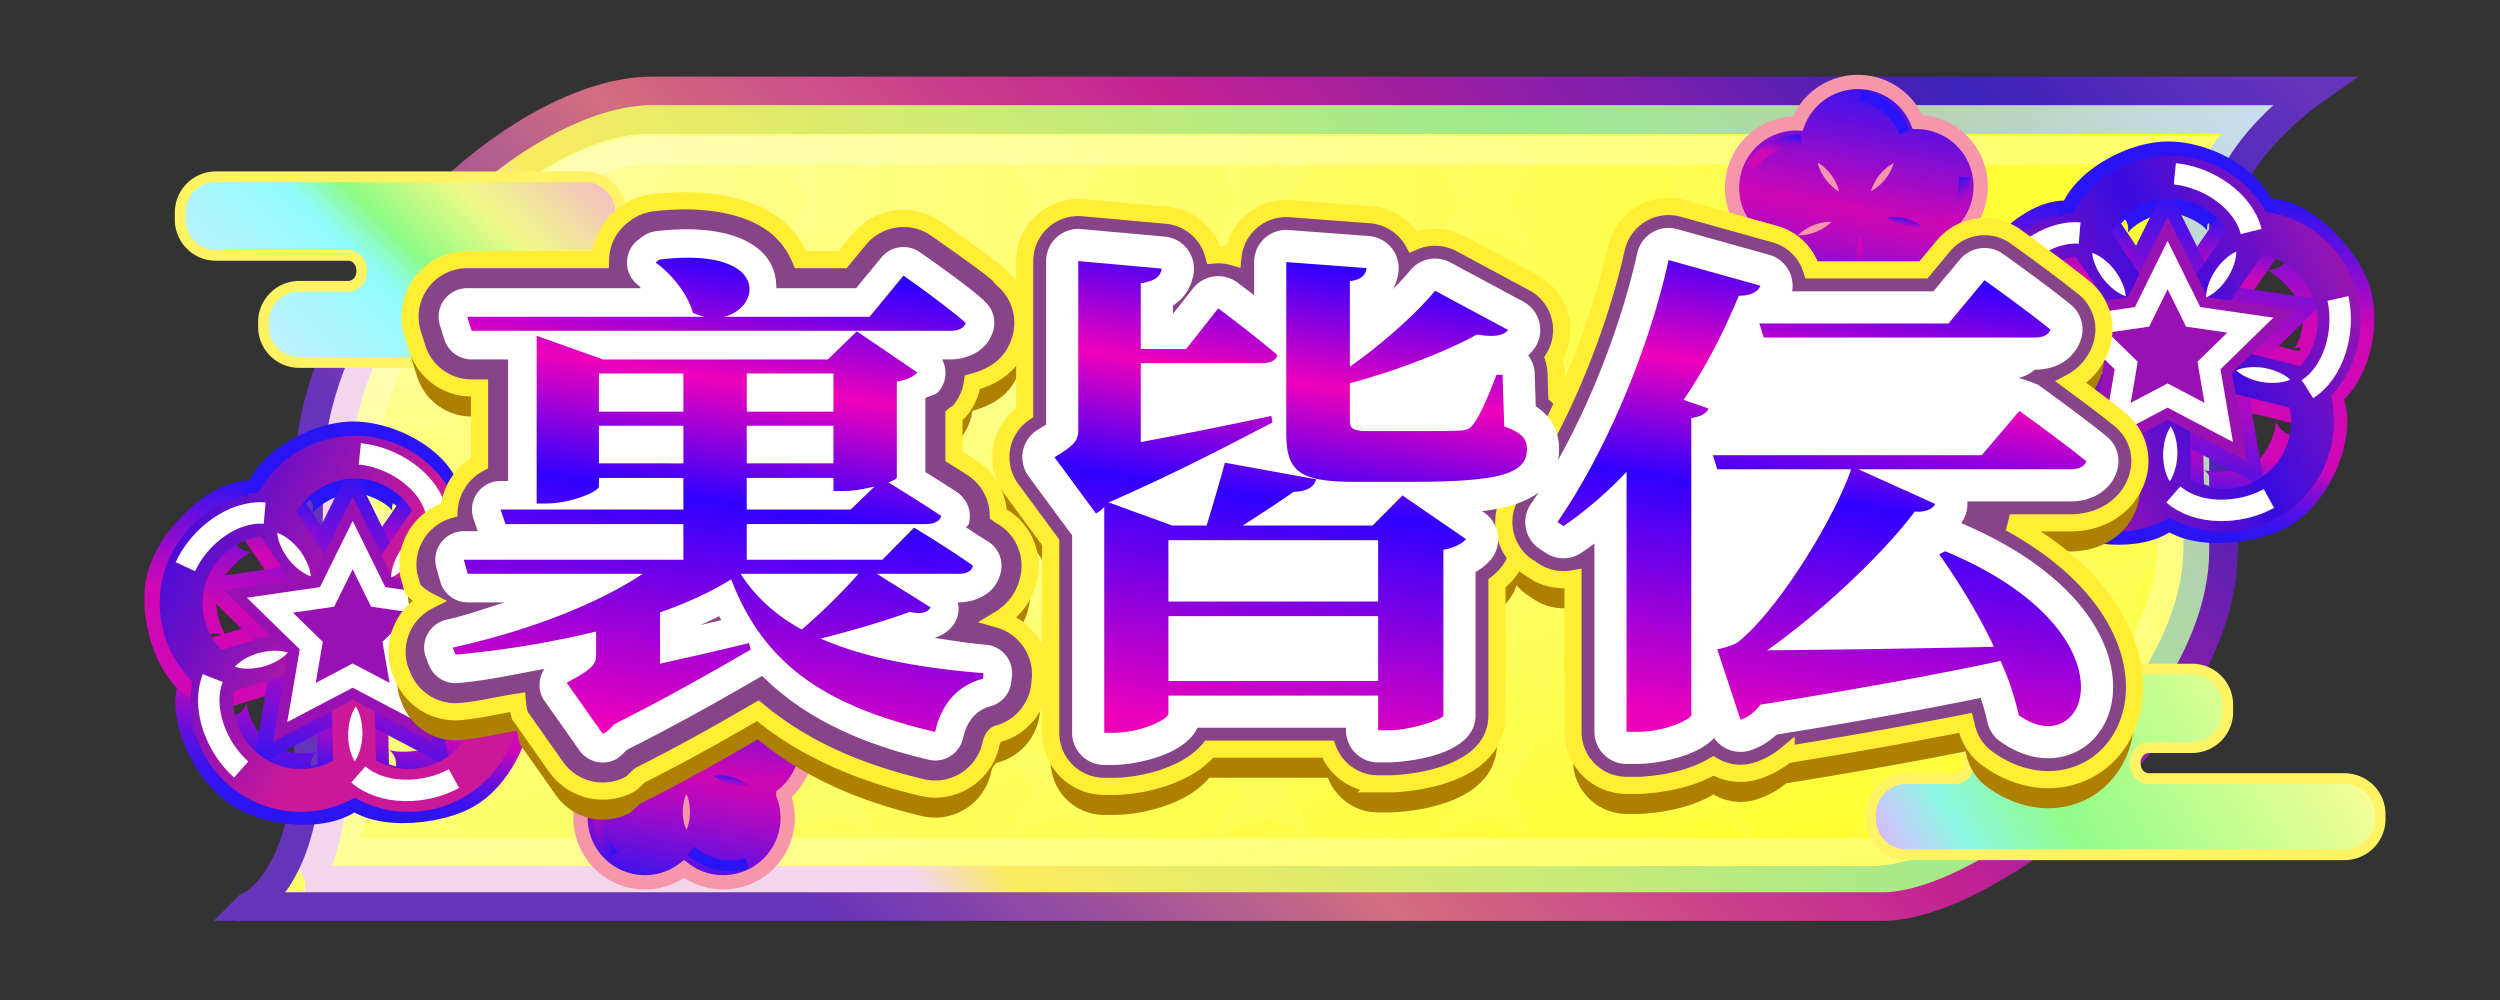 <svg xmlns="http://www.w3.org/2000/svg" xml:space="preserve" width="175" height="70">
  <rect width="100%" height="100%" fill="#333333" stroke="none"/>
  <linearGradient id="a" x1="18.101" x2="162.065" y1="35.086" y2="35.086" gradientUnits="userSpaceOnUse">
    <stop offset="0" style="stop-color:#fdfda5"/>
    <stop offset="1" style="stop-color:#ff2"/>
  </linearGradient>
  <path fill="url(#a)" d="M18.101 63.518h113.952c7.504 0 23.759-12.887 23.759-24.807V15.514c0-4.51 6.253-8.86 6.253-8.86H46.237c-9.066 0-23.916 13.209-23.916 27.063V51.92c0 9.988-4.22 11.598-4.22 11.598z"/>
  <linearGradient id="b" x1="86.956" x2="86.956" y1="17.285" y2="63.518" gradientUnits="userSpaceOnUse">
    <stop offset="0" style="stop-color:#fdfda5"/>
    <stop offset="1" style="stop-color:#ff2"/>
  </linearGradient>
  <path fill="url(#b)" stroke="#D1FC6E" stroke-miterlimit="10" stroke-width=".75" d="M18.1 63.518h113.952c7.504 0 23.76-12.887 23.76-24.807 0-3.054-55.334 5.639-59.866-5.478-5.134-12.586-57.03-15.948-66.59-15.948-4.315 4.264-6.272 10.903-7.034 16.431v18.203c-.001 9.989-4.222 11.599-4.222 11.599z"/>
  <linearGradient id="c" x1="81.142" x2="95.774" y1="18.913" y2="73.522" gradientUnits="userSpaceOnUse">
    <stop offset="0" style="stop-color:#fdfda5"/>
    <stop offset="1" style="stop-color:#ff2"/>
  </linearGradient>
  <path fill="url(#c)" stroke="#FBFE9F" stroke-miterlimit="10" stroke-width=".75" d="M18.064 63.518h113.953c7.503 0 23.758-12.887 23.758-24.807V17.447c0-2.215-51.431 10.712-65.927 15.625-17.584 5.96-59.397 5.96-67.563 1.611v17.235c0 9.99-4.221 11.6-4.221 11.6z"/>
  <g fill="#FFF" opacity=".05">
    <path d="m39.792 45.034 3.819-1.605 3.437 1.605-1.756-3.437 1.756-3.438-3.628 1.377-3.628-1.377 1.986 3.438z"/>
    <path d="m39.792 45.034 3.819-1.605 3.437 1.605-1.756-3.437 1.756-3.438-3.628 1.377-3.628-1.377 1.986 3.438z"/>
    <path d="m39.792 45.034 3.819-1.605 3.437 1.605-1.756-3.437 1.756-3.438-3.628 1.377-3.628-1.377 1.986 3.438zm-7.255 6.873 3.819-1.603 3.436 1.603-1.756-3.436 1.756-3.437-3.627 1.375-3.628-1.375 1.986 3.437zm14.511 0 3.818-1.603 3.437 1.603-1.757-3.436 1.757-3.437-3.628 1.375-3.627-1.375 1.985 3.437zM32.537 38.159l3.819-1.602 3.436 1.602-1.756-3.436 1.756-3.436-3.627 1.375-3.628-1.375 1.986 3.436zm7.255-6.872 3.819-1.604 3.437 1.604-1.756-3.437 1.756-3.437-3.628 1.375-3.628-1.375 1.986 3.437zm0 27.493 3.819-1.603 3.437 1.603-1.756-3.435 1.756-3.438-3.628 1.375-3.628-1.375 1.986 3.438zm14.511 0 3.819-1.603 3.437 1.603-1.758-3.435 1.758-3.438-3.629 1.375-3.627-1.375 1.986 3.438zm15.962 0 3.818-1.603 3.437 1.603-1.756-3.435 1.756-3.438-3.628 1.375-3.627-1.375 1.985 3.438zm-44.983 0 3.819-1.603 3.436 1.603-1.756-3.435 1.756-3.438-3.627 1.375-3.628-1.375 1.986 3.438zm0-13.746 3.819-1.605 3.436 1.605-1.756-3.437 1.756-3.438-3.627 1.377-3.628-1.377 1.986 3.438zm0-13.747 3.819-1.604 3.436 1.604-1.756-3.437 1.756-3.437-3.627 1.375-3.628-1.375 1.986 3.437zm7.255-6.874 3.819-1.603 3.436 1.603-1.756-3.436 1.756-3.437-3.627 1.375-3.628-1.375 1.986 3.437z"/>
    <path d="m47.048 24.413 3.818-1.603 3.437 1.603-1.757-3.436 1.757-3.437-3.628 1.375-3.627-1.375 1.985 3.437zm-7.256-6.873 3.819-1.604 3.437 1.604-1.756-3.436 1.756-3.437-3.628 1.374-3.628-1.374 1.986 3.437zm14.817 0 3.818-1.604 3.437 1.604-1.757-3.436 1.757-3.437-3.628 1.374-3.627-1.374 1.985 3.437zm15.656 0 3.818-1.604 3.437 1.604-1.756-3.436 1.756-3.437-3.628 1.374-3.627-1.374 1.985 3.437zm7.255 6.873 3.818-1.603 3.437 1.603-1.756-3.436 1.756-3.437-3.628 1.375-3.627-1.375 1.986 3.437zm7.255-6.873 3.819-1.604 3.437 1.604-1.757-3.436 1.757-3.437-3.628 1.374-3.628-1.374 1.985 3.437zm.001 41.24 3.819-1.603 3.436 1.603-1.757-3.435 1.757-3.438-3.628 1.375-3.627-1.375 1.986 3.438zm15.427-41.24 3.817-1.604 3.436 1.604-1.754-3.436 1.754-3.437-3.627 1.374-3.626-1.374 1.984 3.437zm0 41.24 3.817-1.603 3.436 1.603-1.754-3.435 1.754-3.438-3.627 1.375-3.626-1.375 1.984 3.438zm15.541-41.24 3.819-1.604 3.436 1.604-1.756-3.436 1.756-3.437-3.626 1.374-3.629-1.374 1.985 3.437zm0 41.24 3.819-1.603 3.436 1.603-1.756-3.435 1.756-3.438-3.626 1.375-3.629-1.375 1.985 3.438zm13.747 0 3.819-1.603 3.436 1.603-1.755-3.435 1.755-3.438-3.627 1.375-3.628-1.375 1.986 3.438zm0-41.24 3.819-1.604 3.436 1.604-1.755-3.436 1.755-3.437-3.627 1.374-3.628-1.374 1.986 3.437zm7.255 6.873 3.817-1.603 3.438 1.603-1.756-3.436 1.756-3.437-3.627 1.375-3.628-1.375 1.985 3.437zm7.255-6.873 3.818-1.604 3.437 1.604-1.756-3.436 1.756-3.437-3.627 1.374-3.628-1.374 1.984 3.437zm0 13.747 3.818-1.604 3.437 1.604-1.756-3.437 1.756-3.437-3.627 1.375-3.628-1.375 1.984 3.437zm-7.255 6.872 3.817-1.602 3.438 1.602-1.756-3.436 1.756-3.436-3.627 1.375-3.628-1.375 1.985 3.436zm0 13.748 3.817-1.603 3.438 1.603-1.756-3.436 1.756-3.437-3.627 1.375-3.628-1.375 1.985 3.437zm7.255-6.873 3.818-1.605 3.437 1.605-1.756-3.437 1.756-3.438-3.627 1.377-3.628-1.377 1.984 3.438zm-81.907 6.529 3.818-1.603 3.436 1.603-1.755-3.436 1.755-3.437-3.627 1.374-3.627-1.374 1.986 3.437zm22.681-20.276 3.819-1.604 3.437 1.604-1.757-3.437 1.757-3.437-3.628 1.375-3.628-1.375 1.987 3.437zM69.349 44.69l3.818-1.603 3.437 1.603-1.756-3.435 1.756-3.438-3.627 1.375-3.628-1.375 1.985 3.438zm-7.255-7.044 3.818-1.604 3.436 1.604-1.755-3.436 1.755-3.437-3.627 1.374-3.627-1.374 1.986 3.437z"/>
  </g>
  <path fill="none" stroke="#FFF" stroke-miterlimit="10" stroke-width="2" d="M22.646 59.656h109.75c3.456 0 19.649-10.312 19.649-21.761V17.037c0-4.056 3.055-6.508 3.055-6.508H45.277c-6.483 0-19.954 10.648-19.954 23.104V50c-.001 10.656-2.677 9.656-2.677 9.656z" opacity=".3"/>
  <linearGradient id="d" x1="70" x2="160" y1="70" y2="8" gradientUnits="userSpaceOnUse">
    <stop offset="0" style="stop-color:#f3d6ec"/>
    <stop offset=".05" style="stop-color:#faeb5f"/>
    <stop offset=".6" style="stop-color:#9cea8d"/>
    <stop offset=".8" style="stop-color:#b4d2b0"/>
    <stop offset="1" style="stop-color:#cadef6"/>
  </linearGradient>
  <path fill="none" stroke="url(#d)" stroke-miterlimit="10" stroke-width="2" d="M21.346 61.625h109.675c7.412 0 22.813-11.863 22.813-23.292V16.098c0-4.325 3.949-7.723 3.949-7.723H45.255c-7.949 0-21.755 11.897-21.755 25.177V51c0 9.576-2.154 10.625-2.154 10.625z"/>
  <linearGradient id="e" x1="78.155" x2="160" y1="85" y2="5" gradientUnits="userSpaceOnUse">
    <stop offset="0" style="stop-color:#63b"/>
    <stop offset=".25" style="stop-color:#d26e7f"/>
    <stop offset=".5" style="stop-color:#c42293"/>
    <stop offset=".7" style="stop-color:#801eab"/>
    <stop offset=".85" style="stop-color:#3b22b9"/>
    <stop offset="1" style="stop-color:#63b"/>
  </linearGradient>
  <path fill="none" stroke="url(#e)" stroke-miterlimit="10" stroke-width="2" d="M17.363 63.46h114.423c7.533 0 23.856-12.939 23.856-24.909V15.259c0-4.529 6.278-8.896 6.278-8.896H45.615c-9.104 0-24.015 13.264-24.015 27.174v18.278c.001 10.029-4.237 11.645-4.237 11.645z"/>
  <linearGradient id="f" x1="147.523" x2="145.497" y1="26.306" y2="37.793" gradientUnits="userSpaceOnUse">
    <stop offset="0" style="stop-color:#2914f5"/>
    <stop offset=".243" style="stop-color:#cf07b5"/>
    <stop offset=".293" style="stop-color:#ba09bd"/>
    <stop offset=".41" style="stop-color:#8e0cce"/>
    <stop offset=".529" style="stop-color:#6a0fdc"/>
    <stop offset=".647" style="stop-color:#4d11e7"/>
    <stop offset=".765" style="stop-color:#3913ef"/>
    <stop offset=".883" style="stop-color:#2d14f3"/>
    <stop offset="1" style="stop-color:#2914f5"/>
  </linearGradient>
  <path fill="none" stroke="url(#f)" stroke-miterlimit="10" stroke-width="5" d="M143.285 28.092c-2.78-.299-1.186 4.951 1.364 6.595 2.211 1.426 7.384 1.436 6.597-1.362"/>
  <linearGradient id="g" x1="158.242" x2="155.904" y1="25.019" y2="38.278" gradientUnits="userSpaceOnUse">
    <stop offset=".518" style="stop-color:#cf07b5"/>
    <stop offset=".546" style="stop-color:#bd08bc"/>
    <stop offset=".622" style="stop-color:#900ccd"/>
    <stop offset=".7" style="stop-color:#6b0fdc"/>
    <stop offset=".776" style="stop-color:#4e11e7"/>
    <stop offset=".852" style="stop-color:#3a13ef"/>
    <stop offset=".927" style="stop-color:#2d14f3"/>
    <stop offset="1" style="stop-color:#2914f5"/>
  </linearGradient>
  <path fill="none" stroke="url(#g)" stroke-miterlimit="10" stroke-width="5" d="M160.327 28.092c2.691-.763 1.423 4.995-1.364 6.595-2.031 1.167-7.438 1.421-6.597-1.362"/>
  <linearGradient id="h" x1="143.663" x2="140.882" y1="13.809" y2="29.581" gradientUnits="userSpaceOnUse">
    <stop offset="0" style="stop-color:#2914f5"/>
    <stop offset=".518" style="stop-color:#cf07b5"/>
  </linearGradient>
  <path fill="none" stroke="url(#h)" stroke-miterlimit="10" stroke-width="5" d="M145.933 17.581c-1.052-2.798-5.036.632-5.986 3.083-1.151 2.97 1.433 8.381 3.08 5.989"/>
  <linearGradient id="i" x1="161.768" x2="159.166" y1="14.36" y2="29.114" gradientUnits="userSpaceOnUse">
    <stop offset="0" style="stop-color:#2914f5"/>
    <stop offset=".518" style="stop-color:#cf07b5"/>
  </linearGradient>
  <path fill="none" stroke="url(#i)" stroke-miterlimit="10" stroke-width="5" d="M157.801 17.369c.515-2.748 5.003.956 5.729 3.539.73 2.596-.896 6.947-3.537 5.732"/>
  <path fill="none" stroke="#2914F5" stroke-miterlimit="10" stroke-width="5" d="M147.011 17.163c-2.013-1.941 2.132-4.762 4.763-4.762s6.552 2.471 4.764 4.762"/>
  <linearGradient id="j" x1="148.65" x2="147.178" y1="15.117" y2="23.467" gradientUnits="userSpaceOnUse">
    <stop offset="0" style="stop-color:#2914f5"/>
    <stop offset=".518" style="stop-color:#cf07b5"/>
  </linearGradient>
  <path fill="none" stroke="url(#j)" stroke-miterlimit="10" stroke-width="5" d="m145.978 16.404 3.871 5.776"/>
  <path fill="none" stroke="#CF07B5" stroke-miterlimit="10" stroke-width="5" d="m142.1 27.566 6.643-1.981"/>
  <linearGradient id="k" x1="152.374" x2="151.054" y1="27.321" y2="34.805" gradientUnits="userSpaceOnUse">
    <stop offset="0" style="stop-color:#cf07b5"/>
    <stop offset=".192" style="stop-color:#cc07b6"/>
    <stop offset=".348" style="stop-color:#c208ba"/>
    <stop offset=".491" style="stop-color:#b109c1"/>
    <stop offset=".626" style="stop-color:#990bca"/>
    <stop offset=".757" style="stop-color:#7a0ed6"/>
    <stop offset=".881" style="stop-color:#5411e4"/>
    <stop offset="1" style="stop-color:#2914f5"/>
  </linearGradient>
  <path fill="none" stroke="url(#k)" stroke-miterlimit="10" stroke-width="5" d="m151.788 34.439-.148-6.751"/>
  <path fill="none" stroke="#CF07B5" stroke-miterlimit="10" stroke-width="5" d="m161.366 27.277-6.831-1.692"/>
  <linearGradient id="l" x1="156.235" x2="154.735" y1="14.963" y2="23.474" gradientUnits="userSpaceOnUse">
    <stop offset="0" style="stop-color:#2914f5"/>
    <stop offset=".518" style="stop-color:#cf07b5"/>
  </linearGradient>
  <path fill="none" stroke="url(#l)" stroke-miterlimit="10" stroke-width="5" d="m157.54 16.256-4.11 5.924"/>
  <linearGradient id="m" x1="153.025" x2="149.186" y1="13.153" y2="34.926" gradientUnits="userSpaceOnUse">
    <stop offset="0" style="stop-color:#2914f5"/>
    <stop offset=".518" style="stop-color:#cf07b5"/>
    <stop offset=".579" style="stop-color:#c308ba"/>
    <stop offset=".688" style="stop-color:#a20bc6"/>
    <stop offset=".835" style="stop-color:#6c0fdb"/>
    <stop offset="1" style="stop-color:#2914f5"/>
  </linearGradient>
  <path fill="none" stroke="url(#m)" stroke-miterlimit="10" stroke-width="5" d="m151.64 18.555 1.79 3.625 4.001.581-2.896 2.824.685 3.986-3.58-1.883-3.579 1.883.682-3.986-2.895-2.824 4.001-.581z"/>
  <linearGradient id="n" x1="130" x2="162" y1="15" y2="0" gradientUnits="userSpaceOnUse">
    <stop offset="0" style="stop-color:#c91998"/>
    <stop offset=".5" style="stop-color:#370be0"/>
    <stop offset="1" style="stop-color:#c91998"/>
  </linearGradient>
  <path fill="none" stroke="url(#n)" stroke-miterlimit="10" stroke-width="3" d="M163.731 22.472a6.22 6.22 0 0 0-6.098-6.215 6.218 6.218 0 0 0-11.564.148c-.038 0-.076-.004-.117-.004a6.22 6.22 0 0 0-6.221 6.221 6.2 6.2 0 0 0 2.46 4.945 6.215 6.215 0 0 0-.312 1.938 6.222 6.222 0 0 0 6.221 6.221 6.196 6.196 0 0 0 3.78-1.287 6.18 6.18 0 0 0 3.775 1.287 6.22 6.22 0 0 0 6.221-6.221 6.15 6.15 0 0 0-.419-2.228 6.195 6.195 0 0 0 2.274-4.805zm-17.661-6.068 3.872 5.776m7.692-5.924-4.112 5.924m7.937 5.097-6.831-1.692m-2.746 8.854-.15-6.751m-9.54-.122 6.645-1.981"/>
  <path fill="#9911b2" d="m151.732 29.382-5.571 2.932 1.065-6.205-4.509-4.397 6.229-.903 2.786-5.642 2.787 5.642 6.229.903-4.508 4.397 1.066 6.205z"/>
  <path fill="none" stroke="#FFF" stroke-miterlimit="10" stroke-width="1.5" d="m151.732 18.555 1.79 3.625 4.002.581-2.896 2.824.685 3.986-3.581-1.883-3.579 1.883.684-3.986-2.897-2.824 4.002-.581zM152.238 12.166c2.354.24 4.807 1.896 5.343 4.039m6.076 4.687c.519 2.309-.274 5.159-2.138 6.347m-2.693 7.657c-2.074 1.139-5.032 1.169-6.691-.289m-8.204-.346c-1.773-1.568-2.8-4.342-1.987-6.396m-1.922-7.799c.99-2.15 3.35-3.934 5.551-3.75"/>
  <path fill="#FFF" d="M156.54 17.616s.008.292-.091.658c-.093.37-.286.817-.547 1.219a4.24 4.24 0 0 1-.903.985c-.297.235-.569.343-.569.343s-.009-.293.09-.659c.092-.37.287-.816.548-1.218a4.26 4.26 0 0 1 .904-.984c.297-.235.568-.344.568-.344zM160.32 26.576s-.265.124-.639.18a4.208 4.208 0 0 1-2.6-.446c-.334-.178-.542-.385-.542-.385s.265-.125.64-.181a4.228 4.228 0 0 1 1.335.014c.473.085.931.249 1.264.435.334.177.542.383.542.383zM151.956 29.852s.162.243.274.605c.119.362.193.843.188 1.323a4.23 4.23 0 0 1-.238 1.314c-.126.357-.299.594-.299.594s-.163-.243-.275-.605a4.226 4.226 0 0 1-.187-1.323c.013-.479.106-.958.239-1.314.126-.358.298-.594.298-.594zM147.192 26.081s-.188.223-.506.431a4.208 4.208 0 0 1-2.549.681 2.51 2.51 0 0 1-.653-.123s.188-.224.506-.432a4.177 4.177 0 0 1 2.549-.678c.379.021.653.121.653.121zM148.801 20.737s-.279-.088-.593-.3a4.203 4.203 0 0 1-1.613-2.088c-.125-.357-.139-.65-.139-.65s.279.087.594.299a4.214 4.214 0 0 1 1.611 2.09c.126.357.14.649.14.649z"/>
  <linearGradient id="o" x1="20.473" x2="18.448" y1="45.91" y2="57.397" gradientUnits="userSpaceOnUse">
    <stop offset="0" style="stop-color:#2914f5"/>
    <stop offset=".243" style="stop-color:#cf07b5"/>
    <stop offset=".293" style="stop-color:#ba09bd"/>
    <stop offset=".41" style="stop-color:#8e0cce"/>
    <stop offset=".529" style="stop-color:#6a0fdc"/>
    <stop offset=".647" style="stop-color:#4d11e7"/>
    <stop offset=".765" style="stop-color:#3913ef"/>
    <stop offset=".883" style="stop-color:#2d14f3"/>
    <stop offset="1" style="stop-color:#2914f5"/>
  </linearGradient>
  <path fill="none" stroke="url(#o)" stroke-miterlimit="10" stroke-width="5" d="M16.237 47.695c-2.78-.299-1.186 4.951 1.364 6.595 2.211 1.426 7.384 1.436 6.597-1.362"/>
  <linearGradient id="p" x1="31.194" x2="28.856" y1="44.623" y2="57.882" gradientUnits="userSpaceOnUse">
    <stop offset=".518" style="stop-color:#cf07b5"/>
    <stop offset=".546" style="stop-color:#bd08bc"/>
    <stop offset=".622" style="stop-color:#900ccd"/>
    <stop offset=".7" style="stop-color:#6b0fdc"/>
    <stop offset=".776" style="stop-color:#4e11e7"/>
    <stop offset=".852" style="stop-color:#3a13ef"/>
    <stop offset=".927" style="stop-color:#2d14f3"/>
    <stop offset="1" style="stop-color:#2914f5"/>
  </linearGradient>
  <path fill="none" stroke="url(#p)" stroke-miterlimit="10" stroke-width="5" d="M33.279 47.695c2.691-.763 1.423 4.994-1.364 6.595-2.031 1.167-7.438 1.421-6.597-1.362"/>
  <linearGradient id="q" x1="16.615" x2="13.834" y1="33.412" y2="49.185" gradientUnits="userSpaceOnUse">
    <stop offset="0" style="stop-color:#2914f5"/>
    <stop offset=".518" style="stop-color:#cf07b5"/>
  </linearGradient>
  <path fill="none" stroke="url(#q)" stroke-miterlimit="10" stroke-width="5" d="M18.885 37.184c-1.052-2.798-5.036.633-5.986 3.084-1.151 2.97 1.433 8.381 3.08 5.988"/>
  <linearGradient id="r" x1="34.72" x2="32.118" y1="33.964" y2="48.718" gradientUnits="userSpaceOnUse">
    <stop offset="0" style="stop-color:#2914f5"/>
    <stop offset=".518" style="stop-color:#cf07b5"/>
  </linearGradient>
  <path fill="none" stroke="url(#r)" stroke-miterlimit="10" stroke-width="5" d="M30.753 36.973c.515-2.748 5.003.955 5.729 3.539.73 2.596-.896 6.946-3.537 5.732"/>
  <path fill="none" stroke="#2914F5" stroke-miterlimit="10" stroke-width="5" d="M19.963 36.766c-2.013-1.941 2.132-4.761 4.763-4.761s6.552 2.471 4.764 4.761"/>
  <linearGradient id="s" x1="21.601" x2="20.129" y1="34.721" y2="43.07" gradientUnits="userSpaceOnUse">
    <stop offset="0" style="stop-color:#2914f5"/>
    <stop offset=".518" style="stop-color:#cf07b5"/>
  </linearGradient>
  <path fill="none" stroke="url(#s)" stroke-miterlimit="10" stroke-width="5" d="m18.93 36.008 3.871 5.775"/>
  <path fill="none" stroke="#CF07B5" stroke-miterlimit="10" stroke-width="5" d="m15.052 47.17 6.643-1.981"/>
  <linearGradient id="t" x1="25.326" x2="24.006" y1="46.925" y2="54.409" gradientUnits="userSpaceOnUse">
    <stop offset="0" style="stop-color:#cf07b5"/>
    <stop offset=".192" style="stop-color:#cc07b6"/>
    <stop offset=".348" style="stop-color:#c208ba"/>
    <stop offset=".491" style="stop-color:#b109c1"/>
    <stop offset=".626" style="stop-color:#990bca"/>
    <stop offset=".757" style="stop-color:#7a0ed6"/>
    <stop offset=".881" style="stop-color:#5411e4"/>
    <stop offset="1" style="stop-color:#2914f5"/>
  </linearGradient>
  <path fill="none" stroke="url(#t)" stroke-miterlimit="10" stroke-width="5" d="m24.74 54.043-.148-6.752"/>
  <path fill="none" stroke="#CF07B5" stroke-miterlimit="10" stroke-width="5" d="m34.318 46.881-6.831-1.692"/>
  <linearGradient id="u" x1="29.188" x2="27.687" y1="34.566" y2="43.076" gradientUnits="userSpaceOnUse">
    <stop offset="0" style="stop-color:#2914f5"/>
    <stop offset=".518" style="stop-color:#cf07b5"/>
  </linearGradient>
  <path fill="none" stroke="url(#u)" stroke-miterlimit="10" stroke-width="5" d="m30.492 35.86-4.11 5.923"/>
  <linearGradient id="v" x1="25.977" x2="22.139" y1="32.757" y2="54.529" gradientUnits="userSpaceOnUse">
    <stop offset="0" style="stop-color:#2914f5"/>
    <stop offset=".518" style="stop-color:#cf07b5"/>
    <stop offset=".579" style="stop-color:#c308ba"/>
    <stop offset=".688" style="stop-color:#a20bc6"/>
    <stop offset=".835" style="stop-color:#6c0fdb"/>
    <stop offset="1" style="stop-color:#2914f5"/>
  </linearGradient>
  <path fill="none" stroke="url(#v)" stroke-miterlimit="10" stroke-width="5" d="m24.592 38.158 1.79 3.625 4.001.581-2.896 2.825.685 3.985-3.58-1.883-3.579 1.883.682-3.985-2.895-2.825 4.001-.581z"/>
  <linearGradient id="w" x1="10" x2="40" y1="0" y2="15" gradientUnits="userSpaceOnUse">
    <stop offset="0" style="stop-color:#c91998"/>
    <stop offset=".5" style="stop-color:#370be0"/>
    <stop offset="1" style="stop-color:#c91998"/>
  </linearGradient>
  <path fill="none" stroke="url(#w)" stroke-miterlimit="10" stroke-width="3" d="M36.684 42.075a6.22 6.22 0 0 0-6.098-6.215 6.218 6.218 0 0 0-11.564.148c-.038 0-.076-.004-.117-.004a6.22 6.22 0 0 0-6.221 6.221 6.2 6.2 0 0 0 2.46 4.945 6.222 6.222 0 0 0 5.909 8.16 6.202 6.202 0 0 0 3.78-1.286 6.179 6.179 0 0 0 3.775 1.286 6.22 6.22 0 0 0 6.221-6.222c0-.787-.151-1.535-.419-2.227a6.2 6.2 0 0 0 2.274-4.806zm-17.662-6.067 3.873 5.775m7.691-5.923-4.111 5.923m7.936 5.098-6.831-1.692m-2.746 8.854-.149-6.752m-9.54-.121 6.644-1.981"/>
  <path fill="#9911b2" d="m24.685 48.986-5.572 2.932 1.065-6.205-4.509-4.397 6.229-.904 2.787-5.642 2.786 5.642 6.229.904-4.508 4.397 1.066 6.205z"/>
  <path fill="none" stroke="#FFF" stroke-miterlimit="10" stroke-width="1.5" d="m24.685 38.158 1.79 3.625 4.002.581-2.897 2.825.685 3.985-3.58-1.883-3.58 1.883.684-3.985-2.896-2.825 4.002-.581zM25.19 31.769c2.354.24 4.807 1.896 5.343 4.039m6.076 4.687c.519 2.31-.274 5.159-2.138 6.347m-2.693 7.657c-2.074 1.139-5.032 1.169-6.691-.289m-8.204-.345c-1.773-1.568-2.8-4.343-1.987-6.396m-1.921-7.799c.99-2.15 3.35-3.935 5.551-3.75"/>
  <path fill="#FFF" d="M29.492 37.22s.008.292-.091.657a4.264 4.264 0 0 1-.547 1.22 4.22 4.22 0 0 1-.903.985c-.297.234-.569.342-.569.342s-.009-.293.09-.658c.092-.37.287-.816.548-1.219.267-.398.601-.753.904-.983.297-.236.568-.344.568-.344zM33.272 46.18s-.265.123-.639.18a4.18 4.18 0 0 1-2.6-.447c-.334-.179-.542-.385-.542-.385s.265-.125.64-.181a4.228 4.228 0 0 1 1.335.014c.473.085.931.248 1.264.435.334.178.542.384.542.384zM24.908 49.455s.162.243.274.605c.119.361.193.843.188 1.322a4.235 4.235 0 0 1-.238 1.314c-.126.357-.299.594-.299.594s-.163-.243-.275-.605a4.22 4.22 0 0 1-.187-1.322c.013-.479.106-.957.239-1.314.126-.358.298-.594.298-.594zM20.145 45.685s-.188.224-.506.431c-.314.215-.757.42-1.22.547-.464.12-.948.164-1.329.135-.378-.023-.653-.123-.653-.123s.188-.225.506-.432c.314-.217.757-.42 1.22-.546.464-.12.949-.163 1.329-.134.378.022.653.122.653.122zM21.753 40.341s-.279-.088-.593-.3a4.203 4.203 0 0 1-1.613-2.088c-.125-.357-.139-.65-.139-.65s.279.087.594.299a4.214 4.214 0 0 1 1.611 2.09c.126.357.14.649.14.649z"/>
  <linearGradient id="x" x1="131.308" x2="128.134" y1="5.381" y2="23.378" gradientUnits="userSpaceOnUse">
    <stop offset="0" style="stop-color:#2914f5"/>
    <stop offset=".518" style="stop-color:#cf07b5"/>
    <stop offset=".579" style="stop-color:#c308ba"/>
    <stop offset=".688" style="stop-color:#a20bc6"/>
    <stop offset=".835" style="stop-color:#6c0fdb"/>
    <stop offset="1" style="stop-color:#2914f5"/>
  </linearGradient>
  <path fill="url(#x)" stroke="#F596AA" stroke-miterlimit="10" d="M138.649 13.043a4.512 4.512 0 0 0-4.423-4.508 4.51 4.51 0 0 0-4.173-2.797 4.512 4.512 0 0 0-4.212 2.905c-.028-.001-.057-.005-.085-.005a4.512 4.512 0 0 0-4.513 4.513c0 1.466.701 2.763 1.784 3.587a4.512 4.512 0 0 0 4.286 5.917c1.031 0 1.98-.35 2.74-.933.76.583 1.707.933 2.738.933a4.514 4.514 0 0 0 4.514-4.513c0-.57-.111-1.112-.304-1.614a4.499 4.499 0 0 0 1.648-3.485z"/>
  <circle cx="129.947" cy="14.638" r=".441" fill="#CF07B5"/>
  <path fill="none" stroke="#2914F5" stroke-miterlimit="10" stroke-width=".75" d="M130.215 6.703c1.551.302 2.545 1.277 3.101 2.555"/>
  <linearGradient id="y" x1="124.468" x2="123.942" y1="9.124" y2="12.108" gradientUnits="userSpaceOnUse">
    <stop offset="0" style="stop-color:#2914f5"/>
    <stop offset=".518" style="stop-color:#cf07b5"/>
  </linearGradient>
  <path fill="none" stroke="url(#y)" stroke-miterlimit="10" stroke-width=".75" d="M122.558 11.716c.854-1.329 2.128-1.891 3.521-1.936"/>
  <linearGradient id="z" x1="-26.597" x2="-27.123" y1="-51.937" y2="-48.952" gradientTransform="rotate(145.195 44.82 7.546)" gradientUnits="userSpaceOnUse">
    <stop offset="0" style="stop-color:#cf07b5"/>
    <stop offset=".181" style="stop-color:#cc07b6"/>
    <stop offset=".337" style="stop-color:#c108ba"/>
    <stop offset=".483" style="stop-color:#af09c1"/>
    <stop offset=".623" style="stop-color:#960bcb"/>
    <stop offset=".759" style="stop-color:#760ed7"/>
    <stop offset=".891" style="stop-color:#4f11e6"/>
    <stop offset="1" style="stop-color:#2914f5"/>
  </linearGradient>
  <path fill="none" stroke="url(#z)" stroke-miterlimit="10" stroke-width=".75" d="M137.5 12.4c.057 1.579-.668 2.769-1.786 3.6"/>
  <linearGradient id="A" x1="58.243" x2="57.717" y1="81.255" y2="84.24" gradientTransform="rotate(-73.381 48.383 6.138)" gradientUnits="userSpaceOnUse">
    <stop offset="0" style="stop-color:#cf07b5"/>
    <stop offset="1" style="stop-color:#2914f5"/>
  </linearGradient>
  <path fill="none" stroke="url(#A)" stroke-miterlimit="10" stroke-width=".75" d="M125.121 20.748c-1.029-1.2-1.205-2.581-.849-3.928"/>
  <path fill="none" stroke="#2914F5" stroke-miterlimit="10" stroke-width=".75" d="M134.462 21.329c-1.52.433-2.848.014-3.923-.874"/>
  <linearGradient id="B" x1="130.436" x2="129.994" y1="16.467" y2="18.977" gradientUnits="userSpaceOnUse">
    <stop offset=".164" style="stop-color:#cf07b5"/>
    <stop offset=".359" style="stop-color:#cc07b6"/>
    <stop offset=".49" style="stop-color:#c308b9"/>
    <stop offset=".602" style="stop-color:#b409bf"/>
    <stop offset=".703" style="stop-color:#9f0bc8"/>
    <stop offset=".798" style="stop-color:#830dd2"/>
    <stop offset=".886" style="stop-color:#6110df"/>
    <stop offset=".97" style="stop-color:#3a13ef"/>
    <stop offset="1" style="stop-color:#2914f5"/>
  </linearGradient>
  <path fill="url(#B)" d="M130.215 16.472s.08.156.141.391a3.45 3.45 0 0 1 0 1.718c-.06.234-.141.391-.141.391s-.08-.156-.141-.391a3.417 3.417 0 0 1 0-1.718c.061-.235.141-.391.141-.391z"/>
  <path fill="#F596AA" d="M128.188 15.534s-.115.132-.311.276a3.508 3.508 0 0 1-.756.422 3.496 3.496 0 0 1-.838.219c-.24.032-.416.015-.416.015s.115-.133.311-.276c.195-.143.465-.308.756-.422.289-.119.6-.186.839-.219.239-.031.415-.015.415-.015zM128.732 13.405s-.156-.078-.344-.231a3.474 3.474 0 0 1-.599-.626 3.47 3.47 0 0 1-.422-.756c-.091-.225-.118-.398-.118-.398s.157.078.345.231c.187.153.415.373.598.626.188.25.33.533.421.756.092.225.119.398.119.398zM130.979 13.372s.036-.172.136-.392a3.54 3.54 0 0 1 .455-.737c.194-.245.432-.455.625-.6.194-.145.355-.215.355-.215s-.036.172-.137.392a3.457 3.457 0 0 1-1.08 1.336 2.084 2.084 0 0 1-.354.216z"/>
  <linearGradient id="C" x1="133.378" x2="133.253" y1="15.181" y2="15.888" gradientUnits="userSpaceOnUse">
    <stop offset="0" style="stop-color:#2914f5"/>
    <stop offset=".12" style="stop-color:#3e12ed"/>
    <stop offset=".728" style="stop-color:#a60ac5"/>
    <stop offset="1" style="stop-color:#cf07b5"/>
  </linearGradient>
  <path fill="url(#C)" d="M132.109 15.209s.171-.037.413-.034c.241.004.558.033.858.117.302.078.59.21.801.329.211.119.34.237.34.237s-.172.037-.413.034a3.464 3.464 0 0 1-1.659-.447 1.984 1.984 0 0 1-.34-.236z"/>
  <linearGradient id="D" x1="49.14" x2="45.967" y1="44.488" y2="62.484" gradientUnits="userSpaceOnUse">
    <stop offset="0" style="stop-color:#2914f5"/>
    <stop offset=".518" style="stop-color:#cf07b5"/>
    <stop offset=".579" style="stop-color:#c308ba"/>
    <stop offset=".688" style="stop-color:#a20bc6"/>
    <stop offset=".835" style="stop-color:#6c0fdb"/>
    <stop offset="1" style="stop-color:#2914f5"/>
  </linearGradient>
  <path fill="url(#D)" stroke="#F596AA" stroke-miterlimit="10" d="M56.482 52.15a4.511 4.511 0 0 0-4.423-4.508 4.51 4.51 0 0 0-8.385.107c-.028 0-.057-.004-.085-.004a4.512 4.512 0 0 0-4.513 4.512c0 1.467.701 2.764 1.784 3.588a4.512 4.512 0 0 0 4.286 5.916c1.031 0 1.98-.35 2.74-.932.76.582 1.707.932 2.738.932a4.513 4.513 0 0 0 4.514-4.512c0-.57-.111-1.113-.304-1.615a4.494 4.494 0 0 0 1.648-3.484z"/>
  <circle cx="47.78" cy="53.744" r=".441" fill="#CF07B5"/>
  <path fill="none" stroke="#2914F5" stroke-miterlimit="10" stroke-width=".75" d="M48.048 45.811c1.551.301 2.545 1.277 3.101 2.555"/>
  <linearGradient id="E" x1="42.302" x2="41.776" y1="48.23" y2="51.215" gradientUnits="userSpaceOnUse">
    <stop offset="0" style="stop-color:#2914f5"/>
    <stop offset=".518" style="stop-color:#cf07b5"/>
  </linearGradient>
  <path fill="none" stroke="url(#E)" stroke-miterlimit="10" stroke-width=".75" d="M40.391 50.823c.854-1.329 2.128-1.892 3.521-1.937"/>
  <linearGradient id="F" x1="63.192" x2="62.666" y1="-37.145" y2="-34.16" gradientTransform="rotate(145.195 44.82 7.546)" gradientUnits="userSpaceOnUse">
    <stop offset="0" style="stop-color:#cf07b5"/>
    <stop offset=".181" style="stop-color:#cc07b6"/>
    <stop offset=".337" style="stop-color:#c108ba"/>
    <stop offset=".483" style="stop-color:#af09c1"/>
    <stop offset=".623" style="stop-color:#960bcb"/>
    <stop offset=".759" style="stop-color:#760ed7"/>
    <stop offset=".891" style="stop-color:#4f11e6"/>
    <stop offset="1" style="stop-color:#2914f5"/>
  </linearGradient>
  <path fill="none" stroke="url(#F)" stroke-miterlimit="10" stroke-width=".75" d="M55.333 51.507c.057 1.579-.668 2.769-1.786 3.601"/>
  <linearGradient id="G" x1="-2.732" x2="-3.258" y1="13.707" y2="16.693" gradientTransform="rotate(-73.381 48.383 6.138)" gradientUnits="userSpaceOnUse">
    <stop offset="0" style="stop-color:#cf07b5"/>
    <stop offset="1" style="stop-color:#2914f5"/>
  </linearGradient>
  <path fill="none" stroke="url(#G)" stroke-miterlimit="10" stroke-width=".75" d="M42.954 59.855c-1.029-1.201-1.205-2.581-.849-3.929"/>
  <path fill="none" stroke="#2914F5" stroke-miterlimit="10" stroke-width=".75" d="M52.295 60.436c-1.52.434-2.848.014-3.923-.873"/>
  <path fill="#F596AA" d="M48.048 55.578s.08.156.141.391a3.45 3.45 0 0 1 0 1.718c-.06.234-.141.391-.141.391s-.08-.156-.141-.391a3.417 3.417 0 0 1 0-1.718c.061-.235.141-.391.141-.391z"/>
  <linearGradient id="H" x1="45.012" x2="44.709" y1="54.247" y2="55.967" gradientUnits="userSpaceOnUse">
    <stop offset=".164" style="stop-color:#cf07b5"/>
    <stop offset=".359" style="stop-color:#cc07b6"/>
    <stop offset=".49" style="stop-color:#c308b9"/>
    <stop offset=".602" style="stop-color:#b409bf"/>
    <stop offset=".703" style="stop-color:#9f0bc8"/>
    <stop offset=".798" style="stop-color:#830dd2"/>
    <stop offset=".886" style="stop-color:#6110df"/>
    <stop offset=".97" style="stop-color:#3a13ef"/>
    <stop offset="1" style="stop-color:#2914f5"/>
  </linearGradient>
  <path fill="url(#H)" d="M46.021 54.641s-.115.133-.311.275-.465.309-.756.423a3.55 3.55 0 0 1-.838.22c-.24.031-.416.015-.416.015s.115-.133.311-.276a3.425 3.425 0 0 1 1.595-.641c.239-.032.415-.016.415-.016z"/>
  <linearGradient id="I" x1="46.177" x2="45.473" y1="51.065" y2="51.949" gradientUnits="userSpaceOnUse">
    <stop offset=".143" style="stop-color:#2914f5"/>
    <stop offset=".245" style="stop-color:#3e12ed"/>
    <stop offset=".767" style="stop-color:#a60ac5"/>
    <stop offset="1" style="stop-color:#cf07b5"/>
  </linearGradient>
  <path fill="url(#I)" d="M46.565 52.512s-.156-.078-.344-.23a3.45 3.45 0 0 1-1.021-1.383c-.091-.225-.118-.397-.118-.397s.157.078.345.231a3.44 3.44 0 0 1 1.019 1.383c.092.224.119.396.119.396z"/>
  <linearGradient id="J" x1="50.102" x2="49.094" y1="50.34" y2="52.673" gradientUnits="userSpaceOnUse">
    <stop offset=".143" style="stop-color:#2914f5"/>
    <stop offset=".245" style="stop-color:#3e12ed"/>
    <stop offset=".767" style="stop-color:#a60ac5"/>
    <stop offset="1" style="stop-color:#cf07b5"/>
  </linearGradient>
  <path fill="url(#J)" d="M48.813 52.479s.036-.172.136-.392a3.54 3.54 0 0 1 .455-.737c.194-.244.432-.455.625-.6.194-.145.355-.215.355-.215s-.036.172-.137.392-.256.495-.455.737a3.532 3.532 0 0 1-.625.599 2.13 2.13 0 0 1-.354.216z"/>
  <linearGradient id="K" x1="51.211" x2="51.086" y1="54.287" y2="54.995" gradientUnits="userSpaceOnUse">
    <stop offset="0" style="stop-color:#2914f5"/>
    <stop offset=".12" style="stop-color:#3e12ed"/>
    <stop offset=".728" style="stop-color:#a60ac5"/>
    <stop offset="1" style="stop-color:#cf07b5"/>
  </linearGradient>
  <path fill="url(#K)" d="M49.942 54.316s.171-.037.413-.034c.241.004.558.033.858.117.302.078.59.21.801.329s.34.236.34.236-.171.038-.413.036a3.512 3.512 0 0 1-.858-.118 3.585 3.585 0 0 1-.801-.329 2.019 2.019 0 0 1-.34-.237z"/>
  <g stroke="#FFF364" stroke-miterlimit="10" stroke-width=".75">
    <linearGradient id="L" x1="130" x2="160" y1="60" y2="42" gradientUnits="userSpaceOnUse">
      <stop offset="0" style="stop-color:#ef9dfb"/>
      <stop offset=".1" style="stop-color:#c3cef8"/>
      <stop offset=".2" style="stop-color:#8cf6e4"/>
      <stop offset=".4" style="stop-color:#92fc88"/>
      <stop offset="1" style="stop-color:#ff9"/>
    </linearGradient>
    <path fill="url(#L)" d="M136.827 54.5h-3.383a2.5 2.5 0 0 0-2.5 2.5v.334a2.5 2.5 0 0 0 2.5 2.5h30.668a2.5 2.5 0 0 0 2.5-2.5V57a2.5 2.5 0 0 0-2.5-2.5h-13.645c-1.334 0-1.334-2.166 0-2.166h2.977a2.5 2.5 0 0 0 2.5-2.5v-.5a2.5 2.5 0 0 0-2.5-2.5h-25.832a2.5 2.5 0 0 0-2.5 2.5v.5a2.5 2.5 0 0 0 2.5 2.5h9.215c1.332 0 1.332 2.166 0 2.166z"/>
    <linearGradient id="M" x1="22" x2="41" y1="30" y2="10" gradientUnits="userSpaceOnUse">
      <stop offset="0" style="stop-color:#cef"/>
      <stop offset=".4" style="stop-color:#8ffcf9"/>
      <stop offset=".5" style="stop-color:#8cfb85"/>
      <stop offset=".7" style="stop-color:#f0fa86"/>
      <stop offset="1" style="stop-color:#f5b5cd"/>
    </linearGradient>
    <path fill="url(#M)" d="M24.327 20.041h-3.383a2.5 2.5 0 0 0-2.5 2.5v.334a2.5 2.5 0 0 0 2.5 2.5h30.668a2.5 2.5 0 0 0 2.5-2.5v-.334a2.5 2.5 0 0 0-2.5-2.5H37.968c-1.334 0-1.334-2.166 0-2.166h2.977a2.5 2.5 0 0 0 2.5-2.5v-.5a2.5 2.5 0 0 0-2.5-2.5H15.112a2.5 2.5 0 0 0-2.5 2.5v.5a2.5 2.5 0 0 0 2.5 2.5h9.215c1.332 0 1.332 2.166 0 2.166z"/>
  </g>
  <g fill="#AE8000">
    <path d="M45.693 16.195a4 4 0 0 0-1.984.815l-.272.21a4 4 0 0 0-1.4 2.954h-9.334a4 4 0 0 0-3.814 5.203l.31.985a4 4 0 0 0 3.815 2.796h.552v5.268a4 4 0 0 0-2.127 3.268 4 4 0 0 0-2.824 4.55l.272.985a4 4 0 0 0 1.097.836 4 4 0 0 0-2.011 4.74l.195.492a4 4 0 0 0 4.078 2.51c1.407-.127 2.624-.454 3.97-.653a4 4 0 0 0 .182.942l2.528 3.584a4 4 0 0 0 5.103 1.25c.286-.148.52-.475.791-.674 3.558-1.79 6.214-3.337 8.235-4.506 3.15 2.636 7.025 4.32 11.484 5.377a4 4 0 0 0 4.83-3.043c.124-.57.414-.694.447-.703a4 4 0 0 0 2.971-3.469l.04-.386a4 4 0 0 0-2.882-4.166c.951-.574 1.79-1.503 2.084-2.967a4 4 0 0 0-1.58-4.031c-.182-.132-.48-.299-.568-.37a4 4 0 0 0-1.748-3.18c-.462-.312-.84-.533-1.356-.863v-2.877c.105-.093.245-.142.342-.244a4 4 0 0 0 .953-2.072c1.352-.37 2.784-1.096 3.36-3.004a4 4 0 0 0-1.223-4.19c-.47-.402.616.153-4.672-3.546a4 4 0 0 0-5.38.734l-1.173 1.424h-2.947c-.326-.771-.792-1.523-1.557-2.19-1.935-1.685-5.275-2.205-8.787-1.789z"/>
    <path d="M77.298 57.045a3.75 3.75 0 0 1-3.75-3.75V39.968l-2.755-3.739a3.75 3.75 0 0 1 .935-5.34V20.274a3.751 3.751 0 0 1 4.087-3.735l5.848.528a3.752 3.752 0 0 1 3.289 2.78 3.721 3.721 0 0 1 1.355.13 3.747 3.747 0 0 1 4.013-3.37l5.615.422a3.75 3.75 0 0 1 2.987 1.901 3.76 3.76 0 0 1 3.307.118l5.112 2.746a3.75 3.75 0 0 1 1.408 5.287 3.8 3.8 0 0 1 .178 1.03l.05 1.562c1.318 1.163 1.656 2.6 1.656 3.768 0 3.115-1.897 4.623-4.382 5.354a3.751 3.751 0 0 1-.92 3.542 5.5 5.5 0 0 1-.545.497V52.1c0 .192-.015.384-.044.573-.643 4.15-7.433 4.197-7.501 4.197h-.774a3.752 3.752 0 0 1-3.511-2.429h-8.308c-1.575 1.921-4.858 2.604-6.693 2.604z"/>
    <path d="M113.86 56.975a3.75 3.75 0 0 1-3.75-3.75V42.518a3.744 3.744 0 0 1-2.731-.56l-.426-.282a3.746 3.746 0 0 1-1.015-5.265c3.07-4.43 5.898-11.109 7.205-17.015a3.752 3.752 0 0 1 4.67-2.802l6.429 1.795a3.75 3.75 0 0 1 2.574 2.502h7.826l1.394-1.675a3.743 3.743 0 0 1 2.885-1.352c.756 0 1.517.227 2.175.696.12.086 2.978 2.124 4.788 3.586a3.75 3.75 0 0 1 1.235 3.996 4.398 4.398 0 0 1-2.143 2.617c1.021.75 2.391 1.773 3.429 2.614a3.748 3.748 0 0 1 1.232 3.983c-.586 1.97-2.438 3.244-4.717 3.244h-4.228c7.368 4.037 9.306 9.346 8.582 12.961-.6 3-2.972 5.014-5.902 5.014-1.443 0-2.91-.507-4.244-1.467a3.758 3.758 0 0 1-1.473-2.24c-.02-.09-.04-.18-.063-.27-3.626.72-7.948 1.49-12.563 2.236a6.167 6.167 0 0 1-2.105 1.135 3.73 3.73 0 0 1-2.986-.357c-2.178 1.311-5.181 1.362-5.225 1.362h-.853zm8.282-16.25c.473-.672.944-1.392 1.395-2.125h-1.395zm14.846-10.61.627-.738h-14.15a3.61 3.61 0 0 1-.33-.015c.085.245.145.497.177.752z"/>
  </g>
  <g fill="#848" stroke="#FE3" stroke-width="1.2">
    <path d="M45.693 14.195a4 4 0 0 0-1.984.815l-.272.21a4 4 0 0 0-1.4 2.954h-9.334a4 4 0 0 0-3.814 5.203l.31.984a4 4 0 0 0 3.815 2.797h.552v5.268a4 4 0 0 0-2.127 3.267 4 4 0 0 0-2.824 4.551l.272.985a4 4 0 0 0 1.097.835 4 4 0 0 0-2.011 4.74l.195.493a4 4 0 0 0 4.078 2.51c1.407-.127 2.624-.454 3.97-.653a4 4 0 0 0 .182.942l2.528 3.584a4 4 0 0 0 5.103 1.25c.286-.148.52-.475.791-.674 3.558-1.791 6.214-3.337 8.235-4.506 3.15 2.636 7.025 4.32 11.484 5.377a4 4 0 0 0 4.83-3.043c.124-.57.414-.694.447-.703a4 4 0 0 0 2.971-3.469l.04-.387a4 4 0 0 0-2.882-4.166c.951-.574 1.79-1.502 2.084-2.966a4 4 0 0 0-1.58-4.032c-.182-.132-.48-.298-.568-.369a4 4 0 0 0-1.748-3.18c-.462-.313-.84-.533-1.356-.863v-2.877c.105-.093.245-.142.342-.244a4 4 0 0 0 .953-2.072c1.352-.37 2.784-1.096 3.36-3.004a4 4 0 0 0-1.223-4.19c-.47-.403.616.153-4.672-3.546a4 4 0 0 0-5.38.734l-1.173 1.424h-2.947c-.326-.772-.792-1.523-1.557-2.19-1.935-1.685-5.275-2.205-8.787-1.789z"/>
    <path d="M77.298 55.045a3.75 3.75 0 0 1-3.75-3.75V37.968l-2.755-3.739a3.75 3.75 0 0 1 .935-5.341V18.275a3.751 3.751 0 0 1 4.087-3.735l5.848.528a3.752 3.752 0 0 1 3.289 2.78 3.721 3.721 0 0 1 1.355.13 3.747 3.747 0 0 1 4.013-3.37l5.615.422a3.75 3.75 0 0 1 2.987 1.901 3.76 3.76 0 0 1 3.307.118l5.112 2.746a3.75 3.75 0 0 1 1.408 5.287 3.8 3.8 0 0 1 .178 1.03l.05 1.562c1.318 1.163 1.656 2.6 1.656 3.768 0 3.115-1.897 4.623-4.382 5.354a3.751 3.751 0 0 1-.92 3.542 5.5 5.5 0 0 1-.545.497V50.1c0 .192-.015.384-.044.573-.643 4.149-7.433 4.197-7.501 4.197h-.774a3.752 3.752 0 0 1-3.511-2.429h-8.308c-1.575 1.921-4.858 2.604-6.693 2.604h-.657z"/>
    <path d="M113.86 54.975a3.75 3.75 0 0 1-3.75-3.75V40.518a3.744 3.744 0 0 1-2.731-.561l-.426-.281a3.746 3.746 0 0 1-1.015-5.265c3.07-4.43 5.898-11.109 7.205-17.015a3.752 3.752 0 0 1 4.67-2.802l6.429 1.795a3.75 3.75 0 0 1 2.574 2.502h7.826l1.394-1.675a3.743 3.743 0 0 1 2.885-1.352c.756 0 1.517.227 2.175.696.12.086 2.978 2.124 4.788 3.586a3.75 3.75 0 0 1 1.235 3.996 4.398 4.398 0 0 1-2.143 2.617c1.021.75 2.391 1.773 3.429 2.614a3.748 3.748 0 0 1 1.232 3.983c-.586 1.97-2.438 3.244-4.717 3.244h-4.228c7.368 4.037 9.306 9.346 8.582 12.961-.6 2.999-2.972 5.014-5.902 5.014-1.443 0-2.91-.507-4.244-1.467a3.758 3.758 0 0 1-1.473-2.24c-.02-.09-.04-.18-.063-.271-3.626.72-7.948 1.49-12.563 2.237a6.167 6.167 0 0 1-2.105 1.135 3.73 3.73 0 0 1-2.986-.357c-2.178 1.311-5.181 1.362-5.225 1.362h-.853zm8.282-16.251c.473-.671.944-1.391 1.395-2.124h-1.395v2.124zm14.846-10.61.627-.737h-14.15a3.61 3.61 0 0 1-.33-.015c.085.245.145.497.177.752h13.676z"/>
  </g>
  <g fill="#FFF">
    <path d="M45.928 16.182a2 2 0 0 0-.99.406l-.272.21a2 2 0 0 0 .076 3.218c.05.034.071.119.121.158h-12.16a2 2 0 0 0-1.908 2.601l.31.985a2 2 0 0 0 1.909 1.398h2.552v8.51h-.529a2 2 0 0 0-1.892 2.648l.296.866h-.97a2 2 0 0 0-1.928 2.53l.271.985a2 2 0 0 0 1.928 1.469h2.584c-1.344.417-2.605.888-4.066 1.211a2 2 0 0 0-1.428 2.691l.195.493a2 2 0 0 0 2.04 1.253c2.146-.193 4.054-.633 6.046-.992a2 2 0 0 0-.08 2.121l2.528 3.584a2 2 0 0 0 2.552.625c.283-.146.524-.446.787-.673 4.076-2.051 7.548-4.06 9.448-5.168C56.313 50.256 60.2 52.043 65 53.18a2 2 0 0 0 2.416-1.52c.276-1.269 1.004-1.982 1.896-2.215a2 2 0 0 0 1.485-1.734l.039-.387a2 2 0 0 0-1.826-2.195c-1.286-.106-2.41-.304-3.584-.473.516-.187 1.008-.453 1.39-1.029a2 2 0 0 0 .233-1.461h.047c1.029 0 2.634-.488 2.972-2.168a2 2 0 0 0-.789-2.016s-1.395-.878-1.65-1.068c.04-.095.142-.105.174-.21a2 2 0 0 0-.793-2.235c-.757-.513-1.452-.935-2.233-1.424v-5.172c.273-.169.686-.206.891-.422a2 2 0 0 0 .275-2.293h.569c1.036 0 2.541-.452 3.004-1.984a2 2 0 0 0-.612-2.096s-.46-.588-4.513-3.424a2 2 0 0 0-2.69.367l-1.773 2.153h-5.582c-.007-.94-.265-1.886-1.178-2.682-1.388-1.209-3.944-1.701-7.24-1.31zm4.416 26.953c.048.094.102.182.152.275-.504.12-.972.226-1.469.34.453-.198.889-.4 1.317-.615zM77.298 53.545a2.25 2.25 0 0 1-2.25-2.25V37.456a2.053 2.053 0 0 1-.143-.175l-2.904-3.942a2.25 2.25 0 0 1 .669-3.272c.256-.151.434-.265.558-.348V18.275a2.251 2.251 0 0 1 2.453-2.241l5.848.528a2.249 2.249 0 0 1 2.024 2.566c-.094.639-.414 1.6-1.448 2.261v.585l1.404-1.783a2.246 2.246 0 0 1 3.113-.411c.045.034.517.386 1.168.886v-2.321a2.248 2.248 0 0 1 2.419-2.244l5.615.422a2.25 2.25 0 0 1 2.073 2.435c-.036.422-.16.865-.392 1.278.471-.466.883-.911 1.21-1.311a2.248 2.248 0 0 1 2.805-.557l5.112 2.746a2.249 2.249 0 0 1 .694 3.387 3.064 3.064 0 0 1-.351.371c.271.359.438.802.454 1.285l.073 2.277c1.084.726 1.632 1.732 1.632 3.005 0 2.95-2.423 3.982-5.385 4.344l.15.103a2.253 2.253 0 0 1 .349 3.411 4.28 4.28 0 0 1-.962.747v10.053c0 .115-.009.23-.026.344-.434 2.801-5.963 2.927-6.019 2.927h-.774a2.25 2.25 0 0 1-2.25-2.25v-.178H83.826c-.908 1.963-4.458 2.604-5.87 2.604h-.658z"/>
    <path d="M113.86 53.475a2.25 2.25 0 0 1-2.25-2.25V38.044c-.294.219-.591.432-.891.638-.755.52-1.75.529-2.514.023l-.426-.281a2.248 2.248 0 0 1-.61-3.159c3.173-4.578 6.092-11.464 7.437-17.545a2.25 2.25 0 0 1 2.802-1.681l6.429 1.795a2.253 2.253 0 0 1 1.611 2.557h9.896l1.844-2.216a2.246 2.246 0 0 1 3.035-.395c.119.085 2.941 2.098 4.717 3.532a2.25 2.25 0 0 1 .741 2.397c-.314 1.047-1.331 2.167-3.24 2.167-1.74 1.437-3.065-.318.224 1.059.121.086 2.98 2.133 4.794 3.603.707.574 1 1.517.739 2.39-.398 1.339-1.655 2.171-3.279 2.171h-7.206a2.26 2.26 0 0 1-.221 1.165c-.06.123-.128.241-.205.354 8.867 3.78 11.213 9.163 10.516 12.649-.455 2.277-2.236 3.808-4.432 3.808-1.127 0-2.291-.409-3.368-1.185a2.248 2.248 0 0 1-.883-1.344 15.665 15.665 0 0 0-.476-1.691c-3.968.813-8.936 1.707-14.283 2.567-.562.525-1.205.91-1.872 1.111a2.242 2.242 0 0 1-2.502-.873c-1.358 1.463-4.427 1.814-5.274 1.814h-.853z"/>
  </g>
  <linearGradient id="N" x1="50.397" x2="45.397" y1="18.064" y2="51.366" gradientUnits="userSpaceOnUse">
    <stop offset="0" style="stop-color:#3000ff"/>
    <stop offset=".25" style="stop-color:#e0b"/>
    <stop offset=".5" style="stop-color:#3000ff"/>
    <stop offset="1" style="stop-color:#e0b"/>
  </linearGradient>
  <path fill="url(#N)" d="M33.014 23.158h33.498c.583 0 .972-.176 1.089-.562-1.595-1.37-4.357-3.303-4.357-3.303l-2.374 2.881H50.677c2.685-.632 3.19-4.92-4.513-4.006l-.272.211c1.05.738 2.257 2.179 2.607 3.514.272.14.544.21.817.281H32.703Zm27.078 17.008c-1.011 1.16-2.567 2.705-3.968 3.9-1.75-.949-3.23-2.249-4.28-3.9zm-7.82-6.712h6.07v.914h.778c.622 0 1.4-.141 2.1-.317l-1.672 1.617h-7.276Zm-10.348-1.02V29.8h5.913v2.636zm5.913-6.29v2.671h-5.913v-2.67zm10.505 0v2.671h-6.07v-2.67zm0 6.29h-6.07V29.8h6.07zm3.034 7.732h5.72c.544 0 .933-.176 1.01-.563-1.555-1.124-4.123-2.67-4.123-2.67l-2.218 2.249h-9.493v-2.495H64.8c.545 0 .972-.176 1.09-.563-1.246-.843-2.958-1.897-3.697-2.354.35-.14.584-.246.584-.351v-6.712c.739-.105 1.206-.386 1.44-.632l-4.241-2.882-2.023 1.968H42.196l-4.63-1.652v11.737h.623c1.79 0 3.735-.843 3.735-1.195v-.597h5.913v2.214h-12.8l.35 1.019h12.45v2.495H32.47l.272.984h12.255c-3.229 2.143-8.053 4.005-13.305 5.165l.194.492a67.477 67.477 0 0 0 9.843-1.616v1.651c0 .633-.272.984-2.062 1.933l2.529 3.584a2.23 2.23 0 0 0 .778-.668c4.124-2.073 7.703-4.146 9.57-5.235l-.116-.457c-2.14.527-4.318 1.019-6.225 1.44v-3.584c1.868-.667 3.58-1.44 4.98-2.319 2.412 6.36 7.159 8.996 14.278 10.682.428-1.967 1.595-3.268 3.346-3.724l.039-.387c-4.28-.351-8.209-1.019-11.4-2.424 2.257-.563 4.592-1.266 6.226-1.863.856.176 1.245.035 1.478-.316z"/>
  <linearGradient id="O" x1="90.349" x2="85.349" y1="18.275" y2="51.295" gradientUnits="userSpaceOnUse">
    <stop offset="0" style="stop-color:#3000ff"/>
    <stop offset=".25" style="stop-color:#e0b"/>
    <stop offset=".5" style="stop-color:#3000ff"/>
    <stop offset="1" style="stop-color:#e0b"/>
  </linearGradient>
  <path fill="url(#O)" d="m98.172 34.68 4.453 3.063c-.271.282-.774.599-1.588.739v11.617c-.038.246-2.285 1.021-3.795 1.021h-.774v-2.43H81.79v1.267c0 .388-1.937 1.338-3.834 1.338h-.658V35.489a2.218 2.218 0 0 1-.581.458l-2.904-3.943c1.433-.845 1.665-1.197 1.665-1.901V18.275l5.848.528c-.077.528-.464.88-1.472 1.021v4.611h3.176l2.246-2.852s2.595 1.936 4.144 3.274c-.116.387-.503.563-1.084.563h-8.481v5.526a335.552 335.552 0 0 0 9.14-1.831l.077.458c-2.323 1.197-6.39 3.379-11.463 5.597l4.454 1.619h2.401c.387-1.268.929-3.098 1.278-4.4l6.39 1.162c-.154.599-.735.845-1.588.88-.929.668-2.401 1.619-3.563 2.358h9.101l2.09-2.109zM81.79 37.813v4.295h14.678v-4.295H81.79zm14.678 9.856v-4.541H81.79v4.541h14.678zm8.829-17.812c1.239.422 1.588.88 1.588 1.584 0 1.689-1.781 2.288-8.094 2.288h-3.95c-3.911 0-4.802-.739-4.802-3.415V18.346l5.615.422c-.039.458-.349.81-1.162.915v5.984c2.362-1.654 4.725-3.802 5.964-5.315l5.112 2.746c-.31.387-.968.528-2.169.317-2.13 1.162-5.422 2.464-8.907 3.415v2.64c0 .528.194.704 1.355.704h3.408c1.2 0 2.362 0 2.827-.035.503 0 .813-.105 1.007-.387.426-.493 1.046-1.866 1.665-3.52h.426l.117 3.625z"/>
  <linearGradient id="P" x1="127.531" x2="122.531" y1="18.205" y2="51.225" gradientUnits="userSpaceOnUse">
    <stop offset="0" style="stop-color:#3000ff"/>
    <stop offset=".25" style="stop-color:#e0b"/>
    <stop offset=".5" style="stop-color:#3000ff"/>
    <stop offset="1" style="stop-color:#e0b"/>
  </linearGradient>
  <path fill="url(#P)" d="M123.232 20c-.193.422-.658.704-1.511.704-1.123 2.675-2.4 5.14-3.872 7.287l1.742.599c-.116.317-.465.563-1.2.669v20.805c-.077.316-1.897 1.161-3.679 1.161h-.853v-18.2a27.148 27.148 0 0 1-4.415 3.802l-.426-.281c3.099-4.471 6.273-11.512 7.784-18.341l6.43 1.795zm18.124 8.766s2.904 2.077 4.686 3.521c-.115.387-.58.563-1.123.563h-14.832l5.383 2.429c-.154.317-.658.598-1.433.528-2.246 2.993-6.545 7.041-10.34 9.716 3.795-.036 9.682-.106 15.878-.247-1.084-2.323-2.518-4.611-3.834-6.477l.426-.212c13.594 5.668 9.991 14.961 5.15 11.477a19.776 19.776 0 0 0-1.277-3.802c-4.066.88-9.953 1.971-16.808 3.063-.426.563-.93.915-1.395 1.056l-1.626-4.929s1.045-.211 1.433-.492c2.75-2.183 6.661-8.448 7.939-12.11h-9.372l-.31-.985h18.82l2.635-3.099zm-18.201-6.125h13.244l2.518-3.027s2.865 2.042 4.608 3.45c-.116.387-.542.563-1.085.563h-18.976l-.309-.986z"/>
</svg>
